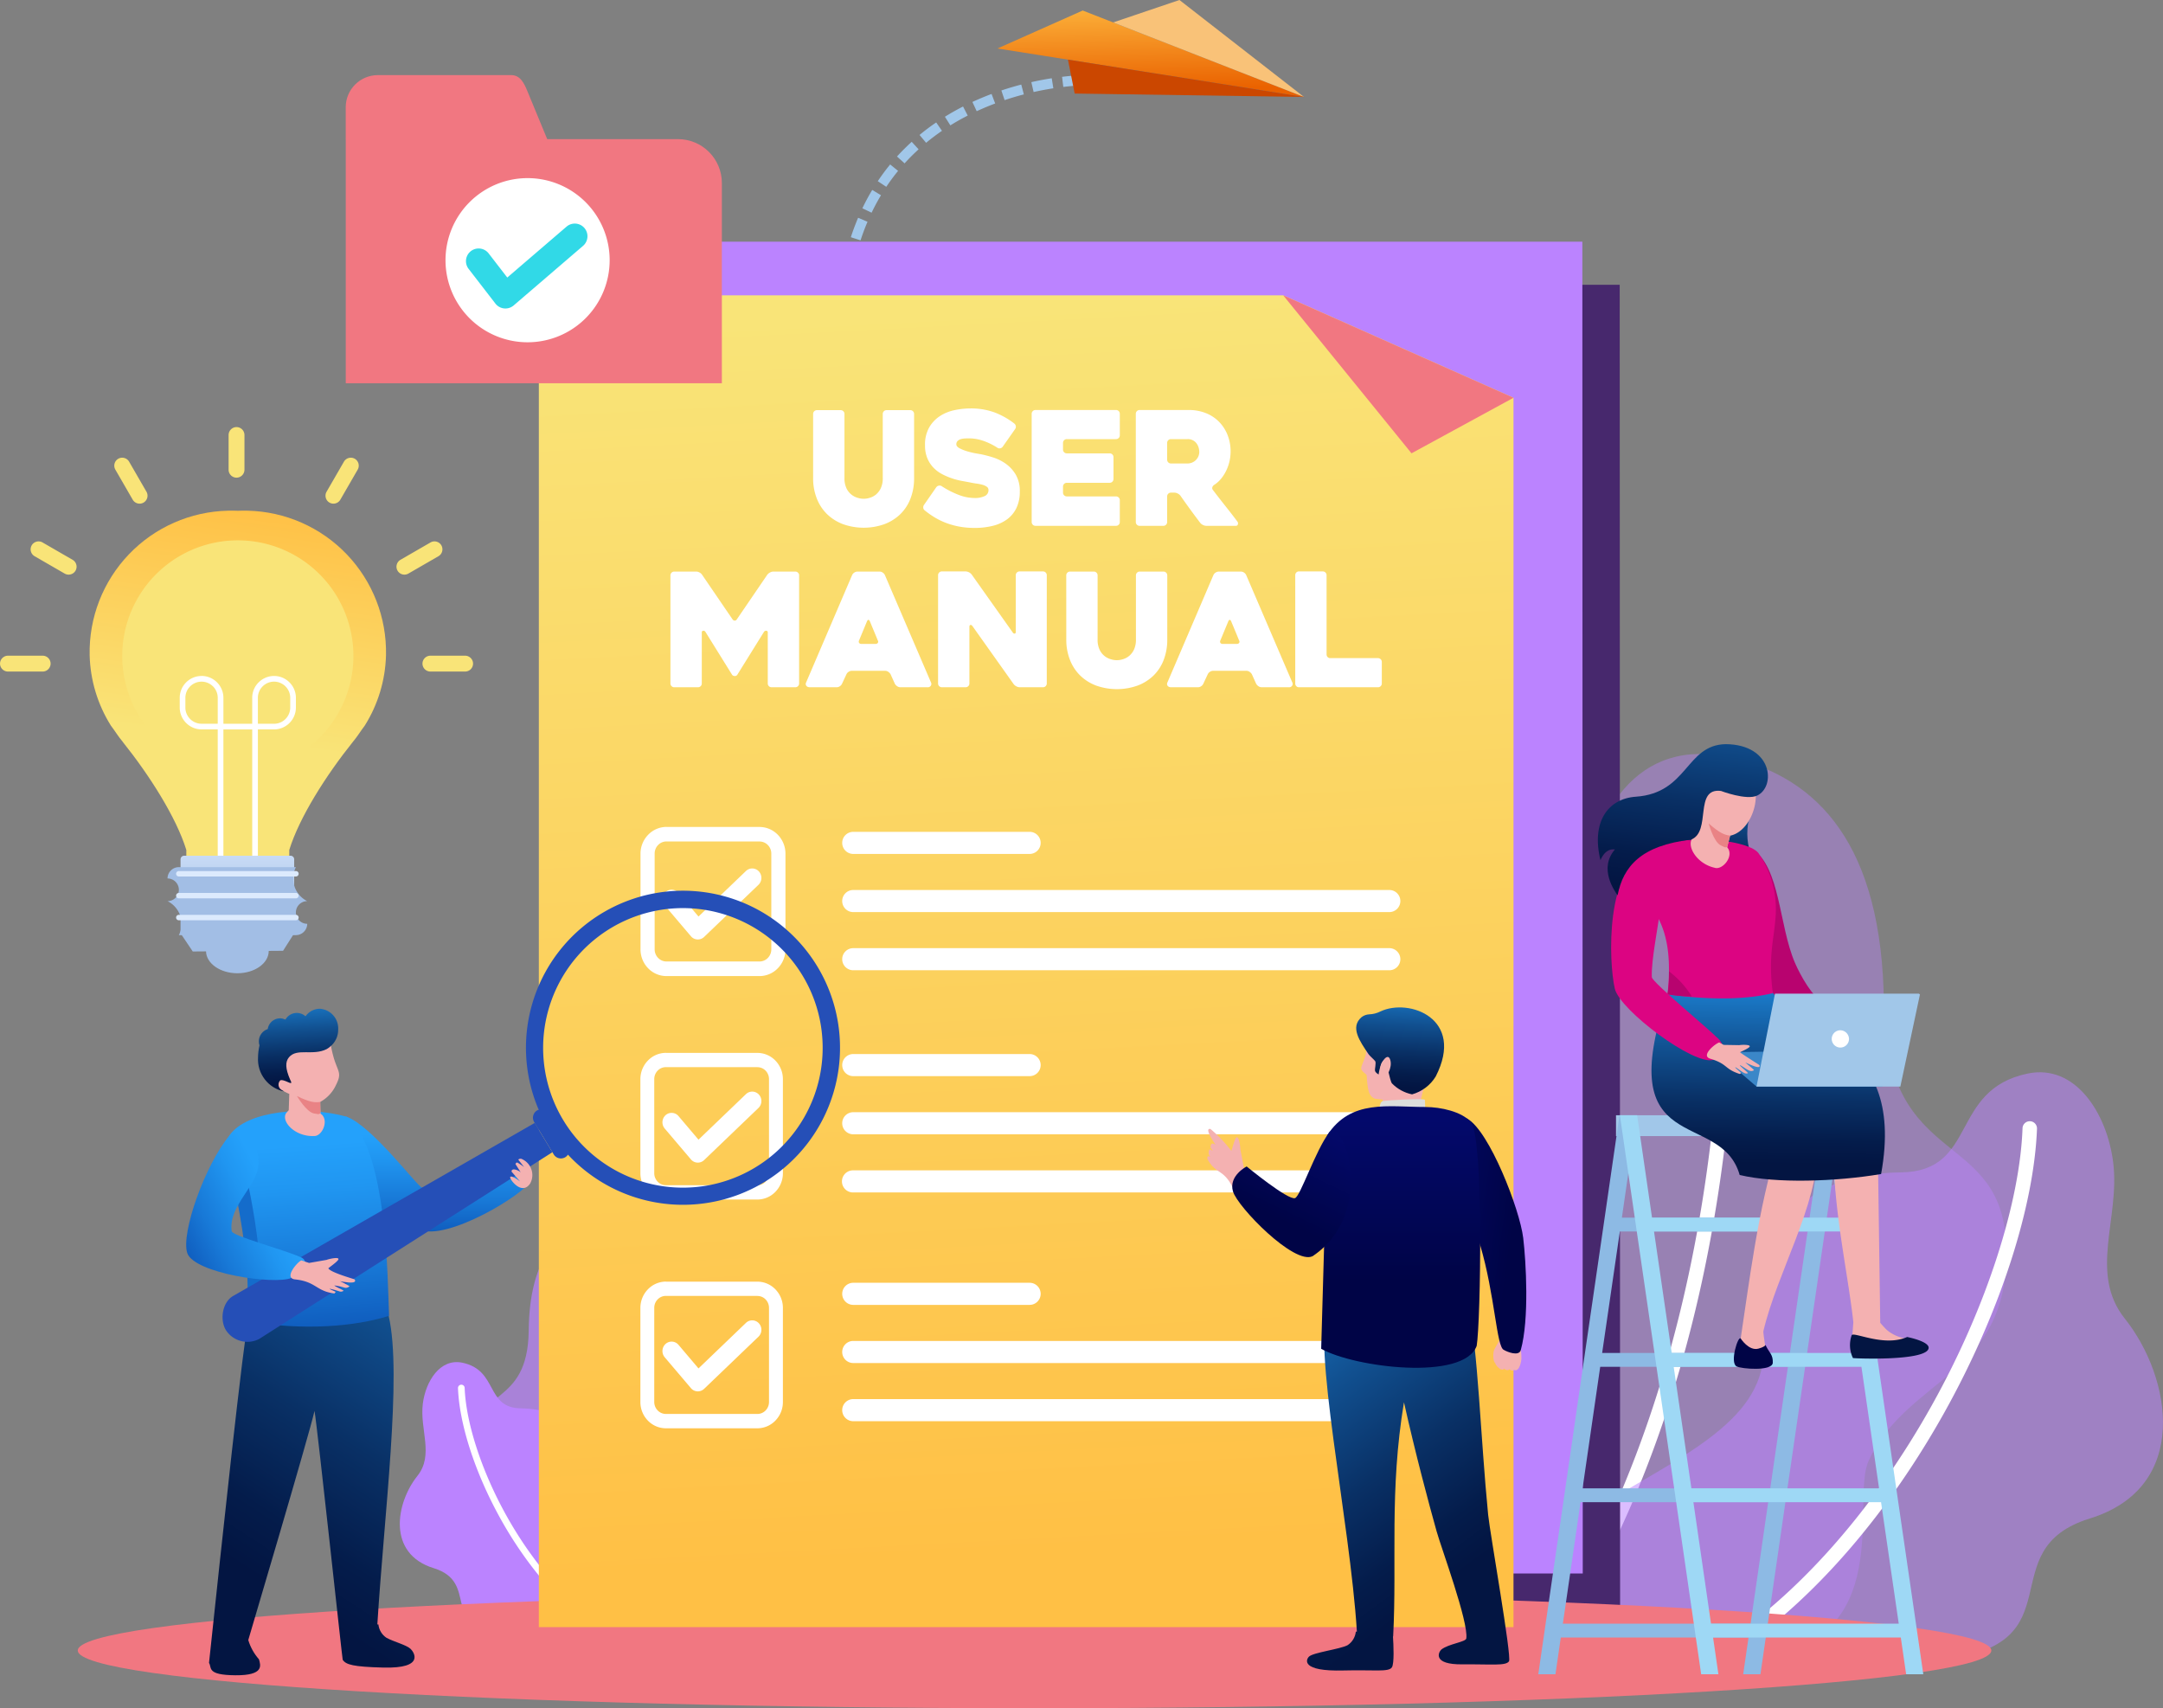 <svg xmlns="http://www.w3.org/2000/svg" xmlns:xlink="http://www.w3.org/1999/xlink" width="354.477" height="279.929" viewBox="0 0 354.477 279.929"><rect x="0" y="0" width="354.477" height="279.929" fill="#808080" stroke="none"/><defs><clipPath id="a"><path d="M2455.751,324.118l-50.239-7.945,13.97-6.22Z" transform="translate(-2405.511 -309.953)" fill="none"/></clipPath><linearGradient id="b" x1="0.535" y1="0.917" x2="0.438" y2="-0.238" gradientUnits="objectBoundingBox"><stop offset="0" stop-color="#ea6200"/><stop offset="1" stop-color="#ffc045"/></linearGradient><clipPath id="c"><path d="M2033.4,530.848h159.665l.066,218.25H2033.4Z" transform="translate(-2033.402 -530.848)" fill="#bb83ff" clip-rule="evenodd"/></clipPath><clipPath id="d"><path d="M1967.2,582.1h121.99l37.74,16.792V800.348H1967.2Z" transform="translate(-1967.196 -582.099)" fill="none"/></clipPath><linearGradient id="e" x1="0.548" x2="0.585" y2="0.948" gradientUnits="objectBoundingBox"><stop offset="0" stop-color="#f9e478"/><stop offset="1" stop-color="#ffc045"/></linearGradient><clipPath id="f"><path d="M1681.462,1442.388c2.21,9.7-.767,32.564-1.872,50.5l.173-.017a3,3,0,0,0,1.327,2.2c1.189.65,3.261,1.155,3.963,1.827.507.485,2.448,3.232-4.5,3.05-4.935-.13-6.111-.474-6.64-1.275-.074-.112-4.1-37.7-4.618-40.786-.881,3.938-10.859,37.531-10.857,37.551a8.421,8.421,0,0,0,1.751,3.155c.269.963.914,2.658-3.871,2.617s-3.8-1.25-4.314-2.026c2.123-19.969,5.536-52.147,6.607-57.461l.3-.276c.853-34.181,19.016-25.372,17.381-4.679-.185,2.338,4.349,2.4,5.171,5.627" transform="translate(-1652.005 -1418.495)" fill="none" clip-rule="evenodd"/></clipPath><linearGradient id="g" x1="0.407" y1="0.873" x2="0.678" y2="-0.215" gradientUnits="objectBoundingBox"><stop offset="0" stop-color="#031542"/><stop offset="0.108" stop-color="#041c4b"/><stop offset="0.291" stop-color="#093065"/><stop offset="0.525" stop-color="#115090"/><stop offset="0.798" stop-color="#1b7ccb"/><stop offset="1" stop-color="#24a1fb"/></linearGradient><clipPath id="h"><path d="M1774.55,1374.757c2.089,4.584,8.046,10.081,14.024,10.972,5.35.8,17.8-7.1,17.229-8.56a2.546,2.546,0,0,0-4.05-.582,97.571,97.571,0,0,1-13.735,2.006c-.69-.049-8.138-10.077-12.377-11.616-.5-.324-2.561,5.565-1.09,7.78" transform="translate(-1774.029 -1366.964)" fill="none" clip-rule="evenodd"/></clipPath><linearGradient id="i" x1="0.49" y1="1.439" x2="0.504" y2="0.164" gradientUnits="objectBoundingBox"><stop offset="0" stop-color="#002990"/><stop offset="0.225" stop-color="#0a4aad"/><stop offset="0.576" stop-color="#1879d7"/><stop offset="0.846" stop-color="#2096f1"/><stop offset="1" stop-color="#24a1fb"/></linearGradient><clipPath id="j"><path d="M1669.784,1365.584c-1.991,2.969,4.406,15.367,2.745,30.45,9.313,1.6,17.83.888,23.392-.882-.26-6.146-.277-27.481-6.972-32.63-6.625-1.857-16.437-1-19.165,3.063" transform="translate(-1669.395 -1361.586)" fill="none" clip-rule="evenodd"/></clipPath><linearGradient id="k" x1="0.551" y1="1.461" x2="0.483" y2="0.176" xlink:href="#i"/><clipPath id="l"><path d="M1710.126,1270.469c-2.263,1.16-4.87-.216-6.187,1.336-.653.769-.587,1.877.144,3.589.215.5.5.876-.349.481-.391-.181-1.035-.434-1.255-.257a1.013,1.013,0,0,0,.148,1.495c.174.12.5.3.5.3a5.362,5.362,0,0,1-4.27-5.535,9.435,9.435,0,0,1,.24-2.009,2.208,2.208,0,0,1-.1-.647,2.1,2.1,0,0,1,1.449-2.026,2.043,2.043,0,0,1,1.985-1.767,1.928,1.928,0,0,1,.843.193l.1-.026a2.133,2.133,0,0,1,3.265-.5,2.9,2.9,0,0,1,2.332-1.235,3.229,3.229,0,0,1,3.025,3.4,3.526,3.526,0,0,1-1.337,2.823,3.357,3.357,0,0,1-.541.387" transform="translate(-1698.861 -1263.858)" fill="none" clip-rule="evenodd"/></clipPath><linearGradient id="m" x1="0.522" y1="0.903" x2="0.454" y2="-0.334" xlink:href="#g"/><clipPath id="n"><path d="M1642.056,1384.365c-.153-3.257-2.443-6.928-4.751-4.166-3.991,4.779-8.021,16.025-6.929,19.3,1.135,3.291,14.241,5.245,17.07,4.061,1.334-.558,1.718-.678,2.115-1.579a1.214,1.214,0,0,0-.662-1.839c-3-1.328-11.074-3.422-11.246-4.24-.59-4.393,4.591-7.493,4.4-11.54" transform="translate(-1630.195 -1379.227)" fill="none" clip-rule="evenodd"/></clipPath><linearGradient id="o" x1="-0.326" y1="1.061" x2="0.663" y2="0.389" xlink:href="#i"/><clipPath id="p"><path d="M1543.282,825.784c4.386,5.482,8.761,12.353,10.413,17.7v2.177h16.875v-2.177c1.652-5.35,6.027-12.221,10.413-17.7.763-.9,1.261-1.768,1.953-2.669a22.782,22.782,0,0,0,3.484-11.538,23.189,23.189,0,0,0-22.681-23.685c-.539-.014-1.074-.009-1.6.013-.531-.022-1.067-.027-1.605-.013a23.189,23.189,0,0,0-22.681,23.685,22.783,22.783,0,0,0,3.483,11.538c.692.9,1.191,1.771,1.953,2.669" transform="translate(-1537.838 -787.884)" fill="none"/></clipPath><linearGradient id="q" x1="0.483" y1="0.65" x2="0.56" y2="-0.019" xlink:href="#e"/><clipPath id="r"><path d="M1625.4,1117.654h17.422a.592.592,0,0,1,.6.579v12.2h-.041l-1.783,2.8-2.348.018v.008c0,2.019-2.3,3.656-5.14,3.656-2.8,0-5.085-1.6-5.139-3.584l-2.171.017-1.959-2.914h-.044v-12.2a.592.592,0,0,1,.6-.579" transform="translate(-1624.798 -1117.654)" fill="none" clip-rule="evenodd"/></clipPath><linearGradient id="s" x1="0.5" y1="0.552" x2="0.5" y2="-0.304" gradientUnits="objectBoundingBox"><stop offset="0" stop-color="#a2bee5"/><stop offset="1" stop-color="#ddebff"/></linearGradient><clipPath id="t"><path d="M3048.562,1056.753a11.254,11.254,0,0,1-.667,3.639,10.494,10.494,0,0,0,.042,6.471c.63,2.143-1.227,5.858-1.681,6.01a53.308,53.308,0,0,1-7.513,1.11c-1.21-.1-6.808-6.656-6.808-6.656l.6-5.749Z" transform="translate(-3031.935 -1056.753)" fill="none" clip-rule="evenodd"/></clipPath><linearGradient id="u" x1="0.471" y1="0.911" x2="0.568" y2="-0.459" xlink:href="#g"/><clipPath id="v"><path d="M3050.65,1235.046c2.192,7.277,21.906,5.93,17.555,29.906-7.451,1.251-17.231,1.577-23.179.155-3.124-11-21.095-2.4-11.818-29.714,1.9-4.438,16.74-3.187,17.441-.347" transform="translate(-3030.575 -1232.479)" fill="none" clip-rule="evenodd"/></clipPath><linearGradient id="w" x1="0.49" y1="0.907" x2="0.514" y2="-0.087" xlink:href="#g"/><clipPath id="x"><path d="M2999.493,1018.69s4.183,1.6,5.951.758c3.055-1.453,2.592-8.347-5.152-8.424-6.579.115-6.167,8.022-14.747,8.615-4.551.314-7.329,4.118-5.791,10.4.012.014.689-2,2.369-1.754-2.739,3.164.02,6.874.432,7.516.979-4.8,3.86-8.154,12.042-9.131,3.4-1.286.409-8.529,4.9-7.977" transform="translate(-2979.328 -1011.024)" fill="none" clip-rule="evenodd"/></clipPath><linearGradient id="y" x1="0.431" y1="0.971" x2="0.733" y2="-1.095" xlink:href="#g"/><clipPath id="z"><path d="M1815.677,382.142h21.451a7.193,7.193,0,0,1,7.173,7.172v32.833h-61.638v-40h-.006V376.9a5.262,5.262,0,0,1,5.246-5.247h21.884c1.459,0,2.1,1.3,2.652,2.652Z" transform="translate(-1782.657 -371.649)" fill="#f17781"/></clipPath><clipPath id="aa"><path d="M2823.348,1375.439c-.99-2.058-.229-6.091,1.869-7,.555-.24,2.116-.993,3.137-.421,3.6,2.02,8.591,14.831,9.154,19.545.461,3.868,1.014,13.275-.4,18.36-.3,1.1-2.271.279-2.76-.02-1.231-.429-1.453-8.972-3.91-17.231-2.025-6.81-6.205-11.387-7.093-13.236" transform="translate(-2822.919 -1367.811)" fill="none" clip-rule="evenodd"/></clipPath><linearGradient id="ab" x1="0.788" y1="0.599" x2="-0.193" y2="0.262" gradientUnits="objectBoundingBox"><stop offset="0" stop-color="#000446"/><stop offset="1" stop-color="#03096b"/></linearGradient><clipPath id="ac"><path d="M2704.944,1432.1c-3.009,5.257,3.458,35.131,4.574,53.247l-.174-.017a3.03,3.03,0,0,1-1.34,2.219c-1.2.656-5.62,1.194-6.331,1.874-.512.49-1.365,2.462,5.653,2.277,4.986-.131,7.393.3,7.927-.512.412-.622.267-3.685.179-5.059h.03c.646-12.381-.647-23.819,1.772-38.376,1.916,8.561,4.083,16.626,5.353,21.159.766,2.734,5.239,14.828,4.863,17.532-.083.6-2.9.873-4.1,1.83-.5.475-1.421,2.464,3.412,2.421s7.165.288,7.682-.5c.485-.732-3.132-21.132-3.415-24.01-1.247-12.713-1.637-26.767-3.3-35.048h0c-.862-34.528-19.21-25.63-17.557-4.726.187,2.362-4.393,2.427-5.223,5.684" transform="translate(-2701.341 -1407.964)" fill="none" clip-rule="evenodd"/></clipPath><linearGradient id="ad" x1="0.598" y1="0.87" x2="0.371" y2="0.013" xlink:href="#g"/><clipPath id="ae"><path d="M2757.483,1276.858a6.4,6.4,0,0,1-3.279-1.787c-.349-.384-.909-3.692-1.1-3.76-.743-.26-1.1,2.3-1.1,2.3-.111-.134-.5-.244-.593-.667-.039-.188.211-1.244.048-1.511-.119-.2-.929-.894-1.1-1.156-1.433-2.129-3.073-4.431-1.136-6.076a2.239,2.239,0,0,1,1.229-.453,4.458,4.458,0,0,0,1.867-.479c4.7-2.221,13.906,1.172,9.05,10.664a6.606,6.606,0,0,1-3.879,2.929" transform="translate(-2748.331 -1262.611)" fill="none" clip-rule="evenodd"/></clipPath><linearGradient id="af" x1="0.477" y1="0.929" x2="0.544" y2="-0.313" xlink:href="#g"/><clipPath id="ag"><path d="M2732.033,1357.215c2.445,0,5.933.747,7.413,2.48,2.121,2.485,1.6,32.784.949,36.657-2.11,5.794-20.05,3.555-25.486.481l.995-35c3.891-5.935,9.981-4.622,16.129-4.622" transform="translate(-2714.91 -1357.092)" fill="none" clip-rule="evenodd"/></clipPath><linearGradient id="ah" x1="0.5" y1="0.645" x2="0.5" y2="0.074" xlink:href="#ab"/><clipPath id="ai"><path d="M2643.068,1401.129c-3.01,1.488-12.313-8.06-13.057-10.622s2.246-4.08,2.246-4.08,6.775,5.573,7.929,5.188c.871-.29,3.321-7.758,5.625-10.806,2.432-2.22,7.711,13.28-2.743,20.32" transform="translate(-2629.892 -1380.594)" fill="none" clip-rule="evenodd"/></clipPath><linearGradient id="aj" x1="0.396" y1="0.713" x2="0.714" y2="0.062" xlink:href="#ab"/></defs><g transform="translate(-1452.245 -299.885)"><path d="M2284.554,374.524q1.605-.362,3.233-.615l-.263-1.646c-1.121.176-2.238.386-3.344.637Zm-4.754,1.324c1.038-.345,2.093-.665,3.153-.936l-.424-1.613c-1.1.286-2.184.609-3.261.967Zm-4.574,1.814c1-.459,2-.879,3.028-1.265l-.592-1.56c-1.065.4-2.108.835-3.141,1.311Zm-4.317,2.324c.915-.574,1.881-1.116,2.844-1.607l-.765-1.485c-1.007.515-2.014,1.078-2.972,1.679Zm-3.974,2.854c.832-.692,1.709-1.349,2.6-1.96l-.948-1.377c-.938.642-1.855,1.327-2.729,2.053Zm-3.529,3.371.235-.258.377-.4c.19-.2.38-.391.573-.585l.387-.379c.24-.229.48-.456.725-.679l-1.13-1.233-.354.326-.205.193-.408.394-.4.4-.2.2-.2.207-.2.209-.2.211-.245.268Zm-3,3.844.223-.33.166-.24.168-.238.169-.236.171-.233.172-.231.173-.229.175-.227.176-.224.177-.222.166-.2-1.3-1.056-.174.215-.187.233-.184.235-.184.238-.182.24-.18.243-.179.245-.177.248-.176.25-.175.252-.231.343ZM2258,394.294l.186-.383.141-.281.141-.278.144-.276.146-.273.147-.27.149-.268.151-.265.153-.263.181-.305-1.434-.867-.2.33-.16.275-.158.278-.155.281-.155.283-.152.286-.151.289-.148.291-.147.294-.193.4Zm-1.811,4.534.127-.385.111-.322.112-.318.115-.316.116-.313.119-.31.121-.308.123-.3.2-.474-1.542-.658-.078.185-.13.316-.128.318-.126.322-.124.324-.122.327-.12.329-.117.332-.115.335-.133.4Zm-1.242,4.741.066-.321.078-.362.08-.359.082-.357.085-.353.088-.35.09-.348.093-.345.106-.38-1.61-.468-.113.408-.1.358-.093.361-.091.364-.088.367-.086.37-.083.373-.081.376-.066.321Zm-.722,4.851.019-.194.042-.393.044-.4.049-.4.051-.393.054-.39.057-.387.06-.384.051-.313-1.652-.279-.053.326-.062.4-.059.4-.056.4-.053.406-.05.409-.047.411-.043.409-.019.195Zm-.168,4.888-.012-.525,0-.368v-.37l0-.373.007-.374.011-.377.014-.379.024-.493-1.672-.108-.026.524-.015.394-.011.393-.008.391,0,.388v.387l0,.385.011.54Zm.466,4.859-.071-.441-.05-.34-.047-.342-.044-.344-.041-.346-.038-.348-.034-.35-.031-.352-.028-.365-1.672.1.031.4.032.368.036.366.04.364.042.362.046.36.049.358.053.356.073.457Zm1.138,4.742-.1-.316-.094-.311-.091-.313-.088-.315-.086-.317-.083-.318-.08-.32-.077-.323-.075-.324-.063-.288-1.639.341.067.3.078.34.081.339.084.336.087.335.09.332.093.33.1.328.1.327.1.331Zm1.81,4.54-.2-.412-.131-.283-.129-.285-.126-.287-.124-.289-.122-.291-.119-.292-.117-.295-.114-.3-.1-.269-1.573.57.107.284.12.311.122.309.125.307.127.3.13.3.133.3.135.3.137.3.2.425Zm2.426,4.251-.243-.37-.163-.255-.161-.257-.16-.259-.158-.26-.156-.262-.154-.264-.152-.266-.15-.268-.185-.337-1.48.776.2.363.157.28.159.278.161.276.163.274.165.272.167.271.169.269.171.267.249.381Zm2.964,3.917c-.38-.447-.75-.9-1.114-1.358-.245-.315-.485-.63-.723-.949l-.193-.264-1.364.962.208.285.186.25.187.248q.283.369.572.733l.193.241c.253.31.507.616.767.921Zm3.406,3.557c-.8-.753-1.571-1.526-2.316-2.333l-1.236,1.12c.77.835,1.571,1.636,2.4,2.416Zm3.76,3.2c-.868-.671-1.72-1.37-2.543-2.095l-1.111,1.243q1.278,1.123,2.625,2.163Zm4.045,2.858q-1.388-.9-2.725-1.869l-.989,1.341c.917.667,1.848,1.3,2.8,1.92Zm4.267,2.53c-.97-.529-1.925-1.077-2.868-1.652l-.875,1.418q1.451.883,2.938,1.692Zm4.443,2.212a32.8,32.8,0,0,1-2.981-1.44l-.765,1.479a33.636,33.636,0,0,0,3.053,1.475Zm4.591,1.885c-1.013-.368-2.094-.777-3.073-1.217l-.659,1.529c1.045.44,2.092.864,3.159,1.251Zm2.167.731c-.2-.056-.412-.126-.611-.192l-.519,1.582c.216.072.447.148.667.209Zm-.123-78.905c1.071-.128,2.169-.23,3.249-.252h0l-.018-1.666a33.421,33.421,0,0,0-3.431.264Z" transform="translate(-662.917 -59.555)" fill="#a1c7e9" fill-rule="evenodd"/><g transform="translate(1615.709 301.611)"><g transform="translate(0 0)" clip-path="url(#a)"><rect width="50.239" height="14.165" fill="url(#b)"/></g></g><path d="M2547.38,315.776l-20.413-15.892-10.862,3.676Z" transform="translate(-881.432)" fill="#f9c278"/><path d="M2472.89,356.876l1.1,5.556,37.585.563Z" transform="translate(-845.627 -47.219)" fill="#cb4700"/><path d="M1949.51,1529.643s10.017-4.557,8.53-11.613-9.63-6.316-8.53-11.887,6.449-14.249,1.249-20.564-13.85-2.53-14.934-12.322c-.874-7.891-4.521-13.48-11.586-11.842-6.54,1.518-11.416,6.581-11.537,18.624-.132,12.823-9.162,9.22-9.274,18.667-.112,9.515,7.466,9.515,10.426,15.9,1.4,3.015-2.248,13.611,8.527,15.039Z" transform="translate(-373.814 -962.117)" fill="#bb83ff" opacity="0.69"/><path d="M2023.939,1489.775s-.025.215-.063.635c-.114,1.263-.344,4.339-.344,8.625,0,12.542,1.976,35.452,14.46,53.738a.6.6,0,0,1,.053.1h-1.308c-12.37-18.514-14.3-41.3-14.3-53.836a90.918,90.918,0,0,1,.414-9.386.547.547,0,1,1,1.086.125" transform="translate(-472.418 -985.345)" fill="#fff"/><path d="M1880.24,1646s1.576-8.709-4.335-12.255-11.947-6.306-11.292-12.018-.956-12.457-10.428-12.583c-5.855-.076-3.657-6.25-9.605-7.48-3.616-.749-6,3.026-6.462,6.732-.527,4.221,1.863,8.37-.878,11.807-3.557,4.455-5,12.761,2.643,15.125s.832,9.6,11.242,10.672h29.115Z" transform="translate(-316.581 -1078.471)" fill="#bb83ff" fill-rule="evenodd"/><path d="M1891.039,1623.707c.2,5.548,2.661,13.445,6.871,20.979s10.161,14.727,17.271,18.962a.533.533,0,0,1,.225.258h-1.878c-6.852-4.435-12.509-11.41-16.572-18.687-4.276-7.667-6.791-15.657-7.01-21.472a.547.547,0,0,1,1.094-.041" transform="translate(-362.644 -1096.38)" fill="#fff"/><path d="M2696.917,1168.812s-21.695-9.87-18.474-25.154,20.858-13.679,18.474-25.745-13.967-30.861-2.7-44.538,30-5.478,32.345-26.687c1.894-17.092,9.791-29.2,25.093-25.648,14.166,3.287,24.727,14.254,24.989,40.338.286,27.774,19.844,19.97,20.086,40.432.244,20.606-16.17,20.606-22.582,34.432-3.027,6.53,4.869,29.479-18.469,32.572Z" transform="translate(-1015.662 -596.979)" fill="#bb83ff" opacity="0.4"/><path d="M2945.48,1082.464s.054.467.135,1.377c.247,2.735.744,9.4.744,18.682.008,27.165-4.278,76.784-31.319,116.389a1.133,1.133,0,0,0-.116.213h2.831c26.792-40.1,30.965-89.451,30.971-116.6a197.488,197.488,0,0,0-.9-20.328,1.184,1.184,0,1,0-2.353.27" transform="translate(-1211.863 -647.291)" fill="#fff"/><path d="M2937.809,1420.822s-3.413-18.863,9.39-26.542,25.875-13.656,24.456-26.031,2.072-26.979,22.585-27.253c12.68-.165,7.919-13.537,20.8-16.2,7.832-1.621,13,6.554,14,14.581,1.142,9.142-4.034,18.129,1.9,25.575,7.7,9.647,10.832,27.639-5.725,32.758s-1.8,20.8-24.348,23.113h-63.059Z" transform="translate(-1230.481 -848.988)" fill="#bb83ff" fill-rule="evenodd" opacity="0.53"/><path d="M3130.2,1372.542c-.432,12.016-5.762,29.12-14.882,45.438s-22.008,31.9-37.406,41.07a1.175,1.175,0,0,0-.488.559h4.069c14.84-9.6,27.092-24.713,35.893-40.473,9.262-16.606,14.708-33.912,15.183-46.506a1.185,1.185,0,0,0-2.369-.088" transform="translate(-1346.498 -887.776)" fill="#fff"/><path d="M2069.094,572.031h159.664l.067,218.25h-159.73Z" transform="translate(-511.073 -225.479)" fill="#47286d" fill-rule="evenodd"/><g transform="translate(1551.901 339.49)"><g transform="translate(0)" clip-path="url(#c)"><rect width="159.73" height="218.25" fill="#bb83ff"/></g></g><path d="M1683.362,1822.038c-86.6,0-156.795,4.234-156.795,9.457s70.2,9.456,156.795,9.456,156.8-4.234,156.8-9.456-70.2-9.457-156.8-9.457" transform="translate(-61.577 -1261.137)" fill="#f17781" fill-rule="evenodd"/><g transform="translate(1540.548 348.278)"><g transform="translate(0 0)" clip-path="url(#d)"><rect width="159.731" height="218.25" fill="url(#e)"/></g></g><path d="M2083.847,1092.5H2068.6a1.9,1.9,0,0,0-1.366.585h0a2.009,2.009,0,0,0-.564,1.4v15.694a2.015,2.015,0,0,0,.569,1.405,1.9,1.9,0,0,0,1.366.585h15.25a1.9,1.9,0,0,0,1.365-.581v0a2.015,2.015,0,0,0,.569-1.405v-15.694a2.009,2.009,0,0,0-.564-1.4l0,0a1.9,1.9,0,0,0-1.365-.581m-15.25-2.382h15.25a4.179,4.179,0,0,1,3,1.283l0,0a4.425,4.425,0,0,1,1.248,3.084v15.694a4.424,4.424,0,0,1-1.248,3.089l0,0a4.179,4.179,0,0,1-3,1.286H2068.6a4.182,4.182,0,0,1-3-1.283,4.425,4.425,0,0,1-1.247-3.089v-15.694a4.423,4.423,0,0,1,1.25-3.086l0,0A4.181,4.181,0,0,1,2068.6,1090.115Z" transform="translate(-507.14 -654.723)" fill="#fff"/><path d="M2258.963,1094.831h28.9a1.811,1.811,0,0,1,0,3.622h-28.9a1.811,1.811,0,1,1,0-3.622" transform="translate(-666.883 -658.631)" fill="#fff" fill-rule="evenodd"/><path d="M2083.429,1308.388h-15a1.87,1.87,0,0,0-1.343.575h0a1.979,1.979,0,0,0-.555,1.382v15.432a1.978,1.978,0,0,0,.56,1.381,1.87,1.87,0,0,0,1.343.575h15a1.868,1.868,0,0,0,1.343-.571v0a1.979,1.979,0,0,0,.559-1.381v-15.432a1.978,1.978,0,0,0-.555-1.382l0,0a1.868,1.868,0,0,0-1.343-.571m-15-2.342h15a4.11,4.11,0,0,1,2.948,1.262l0,0a4.351,4.351,0,0,1,1.227,3.033v15.432a4.352,4.352,0,0,1-1.227,3.037l0,0a4.11,4.11,0,0,1-2.95,1.264h-15a4.11,4.11,0,0,1-2.952-1.262,4.351,4.351,0,0,1-1.226-3.037v-15.432a4.352,4.352,0,0,1,1.228-3.035l0,0A4.111,4.111,0,0,1,2068.434,1306.046Z" transform="translate(-507.065 -833.627)" fill="#fff"/><path d="M2091.244,1350.955l7.78-7.464a1.476,1.476,0,0,1,2.125.079,1.58,1.58,0,0,1-.077,2.188l-8.925,8.559-.022.019a1.478,1.478,0,0,1-2.119-.145l-4.3-5.065a1.583,1.583,0,0,1,.141-2.183,1.478,1.478,0,0,1,2.12.145Z" transform="translate(-524.528 -864.308)" fill="#fff" fill-rule="evenodd"/><path d="M2258.96,1150.409h87.848a1.811,1.811,0,0,1,0,3.622H2258.96a1.811,1.811,0,1,1,0-3.622" transform="translate(-666.881 -704.678)" fill="#fff" fill-rule="evenodd"/><path d="M2258.96,1205.989h87.848a1.811,1.811,0,1,1,0,3.622H2258.96a1.811,1.811,0,1,1,0-3.622" transform="translate(-666.881 -750.727)" fill="#fff" fill-rule="evenodd"/><path d="M2258.963,1307.176h28.9a1.811,1.811,0,0,1,0,3.622h-28.9a1.811,1.811,0,1,1,0-3.622" transform="translate(-666.883 -834.563)" fill="#fff" fill-rule="evenodd"/><path d="M2258.96,1362.754h87.848a1.811,1.811,0,0,1,0,3.622H2258.96a1.811,1.811,0,0,1,0-3.622" transform="translate(-666.881 -880.61)" fill="#fff" fill-rule="evenodd"/><path d="M2258.96,1418.334h87.848a1.811,1.811,0,1,1,0,3.621H2258.96a1.811,1.811,0,1,1,0-3.621" transform="translate(-666.881 -926.66)" fill="#fff" fill-rule="evenodd"/><path d="M2091.244,1137.707l7.78-7.465a1.476,1.476,0,0,1,2.125.08,1.579,1.579,0,0,1-.077,2.187l-8.925,8.559-.022.018a1.478,1.478,0,0,1-2.119-.145l-4.3-5.064a1.583,1.583,0,0,1,.141-2.183,1.478,1.478,0,0,1,2.12.145Z" transform="translate(-524.528 -687.627)" fill="#fff" fill-rule="evenodd"/><path d="M2083.429,1526.988h-15a1.868,1.868,0,0,0-1.343.576h0a1.976,1.976,0,0,0-.555,1.381v15.432a1.976,1.976,0,0,0,.56,1.381,1.868,1.868,0,0,0,1.343.576h15a1.868,1.868,0,0,0,1.343-.571v0a1.978,1.978,0,0,0,.559-1.381v-15.432a1.975,1.975,0,0,0-.555-1.381l0,0a1.87,1.87,0,0,0-1.343-.571m-15-2.343h15a4.11,4.11,0,0,1,2.948,1.262l0,0a4.351,4.351,0,0,1,1.227,3.033v15.432a4.352,4.352,0,0,1-1.227,3.038l0,0a4.109,4.109,0,0,1-2.95,1.264h-15a4.108,4.108,0,0,1-2.952-1.262,4.351,4.351,0,0,1-1.226-3.038v-15.432a4.349,4.349,0,0,1,1.228-3.035l0,0A4.109,4.109,0,0,1,2068.434,1524.645Z" transform="translate(-507.065 -1014.741)" fill="#fff"/><path d="M2091.244,1569.556l7.78-7.464a1.477,1.477,0,0,1,2.125.08,1.58,1.58,0,0,1-.077,2.188l-8.925,8.559-.022.018a1.478,1.478,0,0,1-2.119-.145l-4.3-5.064a1.583,1.583,0,0,1,.141-2.183,1.478,1.478,0,0,1,2.12.145Z" transform="translate(-524.528 -1045.425)" fill="#fff" fill-rule="evenodd"/><path d="M2258.963,1525.775h28.9a1.811,1.811,0,0,1,0,3.622h-28.9a1.811,1.811,0,1,1,0-3.622" transform="translate(-666.883 -1015.677)" fill="#fff" fill-rule="evenodd"/><path d="M2258.96,1581.353h87.848a1.811,1.811,0,0,1,0,3.622H2258.96a1.811,1.811,0,1,1,0-3.622" transform="translate(-666.881 -1061.725)" fill="#fff" fill-rule="evenodd"/><path d="M2258.96,1636.934h87.848a1.811,1.811,0,1,1,0,3.622H2258.96a1.811,1.811,0,1,1,0-3.622" transform="translate(-666.881 -1107.775)" fill="#fff" fill-rule="evenodd"/><path d="M2209.6,731.732v3.527a.619.619,0,0,1-.622.622h-12.942a.587.587,0,0,1-.453-.181.625.625,0,0,1-.169-.441V717.52a.624.624,0,0,1,.169-.441.586.586,0,0,1,.453-.182h3.89a.621.621,0,0,1,.623.623v12.967a.626.626,0,0,0,.168.441.59.59,0,0,0,.454.181h7.807a.62.62,0,0,1,.622.622m-26.065-2.956h2.309a.425.425,0,0,0,.376-.169.359.359,0,0,0-.013-.4q-.26-.649-.622-1.517t-.674-1.621c-.069-.155-.147-.233-.233-.233s-.164.078-.234.233l-1.3,3.138a.413.413,0,0,0,0,.4A.42.42,0,0,0,2183.539,728.775Zm-1.53-11.281a.969.969,0,0,1,.351-.4.922.922,0,0,1,.531-.169h3.631a.885.885,0,0,1,.506.169.962.962,0,0,1,.35.4l7.573,17.635a.529.529,0,0,1-.039.492.578.578,0,0,1-.557.259h-4.435a.926.926,0,0,1-.532-.169,1.19,1.19,0,0,1-.376-.4l-.7-1.556a1.182,1.182,0,0,0-.376-.4.885.885,0,0,0-.506-.169h-5.472a.923.923,0,0,0-.532.169.96.96,0,0,0-.35.4l-.727,1.556a.962.962,0,0,1-.35.4.885.885,0,0,1-.506.169h-4.461a.805.805,0,0,1-.272-.052.559.559,0,0,1-.233-.156.507.507,0,0,1-.116-.26.6.6,0,0,1,.077-.363Zm-24.119.052a.6.6,0,0,1,.182-.441.589.589,0,0,1,.437-.182h3.9a.59.59,0,0,1,.437.182.6.6,0,0,1,.181.441v10.5a3.794,3.794,0,0,0,.324,1.673,2.887,2.887,0,0,0,1.837,1.569,3.227,3.227,0,0,0,1.98,0,2.874,2.874,0,0,0,1.016-.532,3.05,3.05,0,0,0,.8-1.037,3.8,3.8,0,0,0,.324-1.673v-10.5a.6.6,0,0,1,.181-.441.59.59,0,0,1,.437-.182h3.9a.59.59,0,0,1,.437.182.6.6,0,0,1,.181.441v10.5a9.179,9.179,0,0,1-.583,3.346,7.138,7.138,0,0,1-1.668,2.568,7.568,7.568,0,0,1-2.615,1.646,10.155,10.155,0,0,1-6.786,0,7.564,7.564,0,0,1-2.615-1.646,7.287,7.287,0,0,1-1.682-2.568,9.008,9.008,0,0,1-.6-3.346Zm-3.191-.026v17.739a.619.619,0,0,1-.622.622h-3.829a1.137,1.137,0,0,1-.545-.156,1.323,1.323,0,0,1-.437-.363l-6.756-9.518q-.156-.208-.325-.169t-.168.3v9.284a.6.6,0,0,1-.181.441.611.611,0,0,1-.446.181h-3.881a.611.611,0,0,1-.445-.181.6.6,0,0,1-.181-.441V717.52a.62.62,0,0,1,.622-.623h3.891a1.365,1.365,0,0,1,.985.493l6.743,9.518a.35.35,0,0,0,.324.182q.168-.026.168-.285V717.52a.62.62,0,0,1,.622-.623h3.839a.619.619,0,0,1,.622.623Zm-30.369,11.255h2.308a.425.425,0,0,0,.376-.169.359.359,0,0,0-.013-.4q-.26-.649-.623-1.517t-.674-1.621c-.069-.155-.147-.233-.234-.233s-.164.078-.233.233l-1.3,3.138a.412.412,0,0,0,0,.4A.421.421,0,0,0,2124.33,728.775Zm-1.531-11.281a.965.965,0,0,1,.35-.4.922.922,0,0,1,.532-.169h3.631a.884.884,0,0,1,.505.169.962.962,0,0,1,.35.4l7.573,17.635a.532.532,0,0,1-.039.492.579.579,0,0,1-.557.259h-4.435a.922.922,0,0,1-.531-.169,1.181,1.181,0,0,1-.376-.4l-.7-1.556a1.185,1.185,0,0,0-.376-.4.886.886,0,0,0-.506-.169h-5.472a.923.923,0,0,0-.531.169.957.957,0,0,0-.35.4l-.726,1.556a.966.966,0,0,1-.351.4.885.885,0,0,1-.506.169h-4.461a.8.8,0,0,1-.272-.052.554.554,0,0,1-.233-.156.51.51,0,0,1-.117-.26.6.6,0,0,1,.077-.363Zm-8.688.052v17.713a.6.6,0,0,1-.182.441.592.592,0,0,1-.437.181h-3.9a.591.591,0,0,1-.437-.181.6.6,0,0,1-.181-.441v-8.351a.248.248,0,0,0-.234-.286.408.408,0,0,0-.389.182l-4.369,7.028a.454.454,0,0,1-.415.208.518.518,0,0,1-.441-.208l-4.37-7.028a.355.355,0,0,0-.363-.182.248.248,0,0,0-.233.286v8.351a.6.6,0,0,1-.182.441.59.59,0,0,1-.437.181h-3.9a.592.592,0,0,1-.437-.181.6.6,0,0,1-.182-.441V717.546a.621.621,0,0,1,.618-.623h3.614a1.136,1.136,0,0,1,.544.156,1.1,1.1,0,0,1,.411.363l4.993,7.314a.448.448,0,0,0,.363.207.386.386,0,0,0,.337-.207l4.992-7.314a1.363,1.363,0,0,1,.437-.363,1.137,1.137,0,0,1,.545-.156h3.613a.59.59,0,0,1,.437.182A.6.6,0,0,1,2114.111,717.546Zm60.93-18.335h2.737a1.928,1.928,0,0,0,.644-.117,1.9,1.9,0,0,0,.622-.363,1.993,1.993,0,0,0,.463-.609,1.892,1.892,0,0,0,.181-.856,2.477,2.477,0,0,0-.091-.61,2.158,2.158,0,0,0-.311-.674,1.741,1.741,0,0,0-1.508-.765h-2.737a.621.621,0,0,0-.618.622v2.749a.621.621,0,0,0,.618.622Zm-1.245,10.218h-3.881a.609.609,0,0,1-.445-.181.6.6,0,0,1-.182-.441V691.068a.621.621,0,0,1,.623-.623h8.065a7.439,7.439,0,0,1,2.775.506,6.226,6.226,0,0,1,2.165,1.413,6.516,6.516,0,0,1,1.4,2.153,7.248,7.248,0,0,1,.506,2.749,7.09,7.09,0,0,1-.195,1.647,7.177,7.177,0,0,1-.557,1.543,6.616,6.616,0,0,1-.856,1.31,4.736,4.736,0,0,1-1.115.972.723.723,0,0,0-.272.376.464.464,0,0,0,.091.428q.985,1.3,2.075,2.671t1.945,2.516a.479.479,0,0,1,.078.454.323.323,0,0,1-.337.246h-4.824a1.3,1.3,0,0,1-.558-.143,1.205,1.205,0,0,1-.454-.35c-.549-.726-1.1-1.461-1.638-2.2s-1.08-1.5-1.612-2.256a1.214,1.214,0,0,0-.441-.35,1.2,1.2,0,0,0-.541-.143h-.57a.621.621,0,0,0-.618.622v4.2a.6.6,0,0,1-.181.441A.61.61,0,0,1,2173.8,709.429Zm-16.438-13.589v1.089a.619.619,0,0,0,.623.623h7.028a.619.619,0,0,1,.622.622v3.579a.62.62,0,0,1-.622.622h-7.028a.619.619,0,0,0-.623.622v.986a.619.619,0,0,0,.623.622h8.065a.619.619,0,0,1,.622.622v3.579a.619.619,0,0,1-.622.622h-13.2a.621.621,0,0,1-.622-.622V691.068a.621.621,0,0,1,.622-.623h13.2a.62.62,0,0,1,.622.623v3.527a.619.619,0,0,1-.622.622h-8.065a.619.619,0,0,0-.623.622Zm-19.892,7.08a14.592,14.592,0,0,0,2.775,1.427,7.3,7.3,0,0,0,2.568.519,3.717,3.717,0,0,0,1.737-.325,1.043,1.043,0,0,0,.6-.972.628.628,0,0,0-.259-.532,2.207,2.207,0,0,0-.687-.324,6.483,6.483,0,0,0-1-.207q-.571-.078-1.167-.208l-1.336-.246a11.408,11.408,0,0,1-1.569-.415,11.091,11.091,0,0,1-1.594-.687,5.467,5.467,0,0,1-1.414-1.063,4.994,4.994,0,0,1-1-1.543,5.43,5.43,0,0,1-.376-2.114,5.668,5.668,0,0,1,.7-2.956,5.54,5.54,0,0,1,1.777-1.854,7.062,7.062,0,0,1,2.4-.959,12.7,12.7,0,0,1,2.567-.272,11.24,11.24,0,0,1,3.9.635,12.483,12.483,0,0,1,3.306,1.854.659.659,0,0,1,.234.441.644.644,0,0,1-.13.466l-2.022,2.879a.665.665,0,0,1-.415.26.56.56,0,0,1-.467-.1,10.529,10.529,0,0,0-2.464-1.18,7.209,7.209,0,0,0-2.1-.35q-.285,0-.661.013a3.125,3.125,0,0,0-.713.1,1.283,1.283,0,0,0-.558.3.747.747,0,0,0-.221.57q0,.363.545.648a6.933,6.933,0,0,0,1.245.493,12.624,12.624,0,0,0,1.348.324q.649.117.831.143a19.073,19.073,0,0,1,2.048.532,7.485,7.485,0,0,1,2.088,1.037,5.827,5.827,0,0,1,1.634,1.79,5.293,5.293,0,0,1,.661,2.762,6.113,6.113,0,0,1-.545,2.684,4.972,4.972,0,0,1-1.517,1.854,6.608,6.608,0,0,1-2.334,1.076,12.129,12.129,0,0,1-3.021.35,13.565,13.565,0,0,1-2.516-.221,12.535,12.535,0,0,1-2.178-.609,11.553,11.553,0,0,1-1.88-.921,14.079,14.079,0,0,1-1.595-1.128.578.578,0,0,1-.234-.428.664.664,0,0,1,.13-.48l2-2.879a.662.662,0,0,1,.414-.259A.622.622,0,0,1,2137.465,702.92Zm-21.059-11.826a.6.6,0,0,1,.181-.441.592.592,0,0,1,.437-.182h3.9a.59.59,0,0,1,.437.182.6.6,0,0,1,.181.441v10.5a3.8,3.8,0,0,0,.324,1.673,2.887,2.887,0,0,0,1.837,1.569,3.222,3.222,0,0,0,1.979,0,2.864,2.864,0,0,0,1.016-.532,3.062,3.062,0,0,0,.795-1.037,3.8,3.8,0,0,0,.324-1.673v-10.5a.6.6,0,0,1,.181-.441.591.591,0,0,1,.437-.182h3.9a.59.59,0,0,1,.437.182.6.6,0,0,1,.181.441v10.5a9.184,9.184,0,0,1-.583,3.346,7.139,7.139,0,0,1-1.668,2.568,7.565,7.565,0,0,1-2.615,1.646,10.151,10.151,0,0,1-6.786,0,7.572,7.572,0,0,1-2.615-1.646,7.275,7.275,0,0,1-1.681-2.568,8.988,8.988,0,0,1-.6-3.346Z" transform="translate(-530.901 -323.373)" fill="#fff"/><path d="M2678.6,582.1l21.029,25.89,16.712-9.1Z" transform="translate(-1016.062 -233.82)" fill="#f17781" fill-rule="evenodd"/><g transform="translate(1486.5 491.702)"><g transform="translate(0)" clip-path="url(#f)"><rect width="35.968" height="93.985" transform="translate(-0.471 -11.235)" fill="url(#g)"/></g></g><g transform="translate(1507.424 482.865)"><g transform="translate(0)" clip-path="url(#h)"><rect width="33.296" height="19.873" transform="translate(-0.95 -0.311)" fill="url(#i)"/></g></g><g transform="translate(1489.482 481.943)"><g clip-path="url(#j)"><rect width="28.128" height="36.969" transform="translate(-1.603 -0.922)" fill="url(#k)"/></g></g><path d="M1679.632,1436.46c.914,5.193,2.139,12.3,1.378,19.208q.489.084.975.159c.37-1.126.766-1.874,1.151-7.121s-1.767-15.144-1.767-15.144l-1.737,2.9Z" transform="translate(-188.395 -939.277)" fill="#146ccb" fill-rule="evenodd"/><path d="M1688.471,1504.261c.1,1.429.165,2.9.164,4.413,1.133.207,3.185-.1,6.48-.142,4.095-.055,5.813,1.005,5.813,1.005a12.981,12.981,0,0,0,.329-3c-.183-.457-3.693-1.3-5.521-1.755a57.868,57.868,0,0,0-7.265-.524" transform="translate(-195.718 -997.852)" fill="#146ccb" fill-rule="evenodd"/><path d="M1720.356,1289.743a6.031,6.031,0,0,1-2.595,2.8l.035,1.894.276.235c1.079,1.157-.089,3.531-1.319,3.458-3.109.153-5.495-2.4-4.56-3.779l.406-.452.09-2.681c-.161-.009-1.328-.672-1.675-.779a1.8,1.8,0,0,1-.892-1.483c-.034-.707,1.058-.478,1.058-.478-1.323-1.811-2.821-3.29-.879-4.92s6.406-2.582,6.406-2.582l2.685-.931c-.342.926.115,4.019.805,5.949.618,1.732,1.038,2,.159,3.751" transform="translate(-213.035 -812.083)" fill="#f4b1b1" fill-rule="evenodd"/><path d="M1736.1,1347.368s1.519,2.606,2.767,2.842.61.062,1.075.006l-.035-1.894c-.86.138-1.7.071-3.807-.954" transform="translate(-235.18 -867.863)" fill="#e98385" fill-rule="evenodd"/><g transform="translate(1494.534 465.185)"><g transform="translate(0)" clip-path="url(#l)"><rect width="13.185" height="13.553" transform="translate(-0.042 0)" fill="url(#m)"/></g></g><path d="M1716.078,1373.018l2.9,4.8-48.068,30.611a4.2,4.2,0,0,1-5.438-1.46c-1.045-1.732-.565-4.591,1.189-5.6Z" transform="translate(-176.207 -889.114)" fill="#254fb7"/><path d="M1995.939,1159.99a22.905,22.905,0,1,0,7.606,15.794,22.832,22.832,0,0,0-7.606-15.794m-34.1,34.571a1.359,1.359,0,0,1-.444.429,1.382,1.382,0,0,1-1.893-.468l-3.2-5.3a1.379,1.379,0,0,1,.742-2.02,25.735,25.735,0,1,1,6.5,9.036Q1962.647,1195.437,1961.834,1194.561Z" transform="translate(-416.516 -705.464)" fill="#254fb7"/><g transform="translate(1482.759 484.968)"><g transform="translate(0 0)" clip-path="url(#n)"><rect width="20.745" height="27.31" transform="translate(-0.91 -1.79)" fill="url(#o)"/></g></g><path d="M1731.659,1502.518l1.282.416,2.868-.5c.32-.145,2.407-.631,1.852.057-.39.484-1.59,1.28-1.561,1.333.384.7,4.269,1.748,4.308,1.812.539.884-1.966.363-2.4.293a15.772,15.772,0,0,1,1.565.817.868.868,0,0,1-.816.245,10.587,10.587,0,0,0-1.652-.369c-.12.086,1.591.812,1.473.885a.766.766,0,0,1-.633.1,14.639,14.639,0,0,0-1.609-.445c-.15.06,1.105.507.963.551-.111.034-.141.234-.252.219-3-.4-2.952-1.937-6.4-2.3-1.918-.2.347-2.814,1.007-3.111" transform="translate(-230.041 -996.087)" fill="#f4b1b1" fill-rule="evenodd"/><path d="M1939.809,1410.253c.224-.363,1.613.722,1.613.722l-1.384-1.6c-.053-.7,1.126-.259,1.493.111l-.859-1.358s.1-.341.354-.225a11.337,11.337,0,0,1,1.049.7l-.947-1.206a.537.537,0,0,1,.653-.065,2.868,2.868,0,0,1,1.317,3.947c-1.375,2.132-3.463-.744-3.289-1.026" transform="translate(-403.949 -917.482)" fill="#f4b1b1" fill-rule="evenodd"/><g transform="translate(1466.922 383.566)"><g transform="translate(0 0)" clip-path="url(#p)"><rect width="49.253" height="57.788" transform="translate(-0.332 -0.006)" fill="url(#q)"/></g></g><path d="M1588,816.262a18.942,18.942,0,1,1-18.942,18.942A18.942,18.942,0,0,1,1588,816.262" transform="translate(-96.779 -427.83)" fill="#f9e478" fill-rule="evenodd"/><g transform="translate(1481.834 440.114)"><g clip-path="url(#r)"><rect width="18.624" height="19.26" transform="translate(0 0)" fill="url(#s)"/></g></g><path d="M1614.209,1128.569h19.179a4.152,4.152,0,0,0,1.857,5.571,1.857,1.857,0,1,0,0,3.714,1.863,1.863,0,0,1-1.857,1.857h-19.179a4.152,4.152,0,0,0-1.857-5.571,1.857,1.857,0,0,0,0-3.714,1.862,1.862,0,0,1,1.857-1.857" transform="translate(-132.652 -686.583)" fill="#a2bee5" fill-rule="evenodd"/><path d="M1620.987,1132.3h19.194a.445.445,0,0,1,.445.444h0a.446.446,0,0,1-.445.444h-19.194a.446.446,0,0,1-.445-.444h0a.446.446,0,0,1,.445-.444" transform="translate(-139.438 -689.67)" fill="#dceafd" fill-rule="evenodd"/><path d="M1620.987,1153.226h19.194a.446.446,0,0,1,.445.445h0a.446.446,0,0,1-.445.444h-19.194a.446.446,0,0,1-.445-.444h0a.446.446,0,0,1,.445-.445" transform="translate(-139.438 -707.012)" fill="#dceafd" fill-rule="evenodd"/><path d="M1620.987,1174.158h19.194a.446.446,0,0,1,.445.445h0a.446.446,0,0,1-.445.445h-19.194a.446.446,0,0,1-.445-.445h0a.446.446,0,0,1,.445-.445" transform="translate(-139.438 -724.355)" fill="#dceafd" fill-rule="evenodd"/><path d="M1629.444,947.586h0a2.65,2.65,0,0,0-4.522,1.872v1.6a2.643,2.643,0,0,0,.779,1.872h0a2.645,2.645,0,0,0,1.873.778h2.651v-4.254a2.645,2.645,0,0,0-.778-1.873m-1.873-1.707a3.569,3.569,0,0,1,2.529,1.051v0a3.569,3.569,0,0,1,1.051,2.527v5.182h-3.58a3.57,3.57,0,0,1-2.527-1.051h0a3.57,3.57,0,0,1-1.051-2.529v-1.6a3.567,3.567,0,0,1,1.051-2.527l0,0A3.567,3.567,0,0,1,1627.572,945.879Z" transform="translate(-142.296 -535.221)" fill="#fff"/><path d="M1694.338,946.93a3.565,3.565,0,0,1,5.056,0v0a3.568,3.568,0,0,1,1.051,2.527v1.6a3.588,3.588,0,0,1-3.58,3.58h-3.58v-5.182a3.567,3.567,0,0,1,1.051-2.527Zm2.527-.122a2.657,2.657,0,0,0-2.651,2.651v4.254h2.651a2.66,2.66,0,0,0,2.651-2.651v-1.6a2.646,2.646,0,0,0-.778-1.873h0A2.645,2.645,0,0,0,1696.865,946.808Z" transform="translate(-199.707 -535.221)" fill="#fff"/><path d="M1660.326,1013.182V991.56h6.581v21.622h-.929V992.489h-4.723v20.693Z" transform="translate(-172.399 -573.068)" fill="#fff"/><path d="M1510.389,713.21h0a1.305,1.305,0,0,1,.476,1.778l-2.845,4.928a1.305,1.305,0,0,1-1.779.477h0a1.306,1.306,0,0,1-.477-1.779l2.845-4.927a1.306,1.306,0,0,1,1.779-.477m-38.763,0h0a1.306,1.306,0,0,1,1.779.477l2.845,4.927a1.306,1.306,0,0,1-.477,1.779h0a1.305,1.305,0,0,1-1.779-.477l-2.845-4.928A1.306,1.306,0,0,1,1471.626,713.21ZM1457.438,727.4h0a1.306,1.306,0,0,1,1.779-.476l4.928,2.845a1.306,1.306,0,0,1,.477,1.779h0a1.306,1.306,0,0,1-1.779.477l-4.927-2.845A1.306,1.306,0,0,1,1457.438,727.4Zm67.14,0h0a1.306,1.306,0,0,1-.477,1.779l-4.927,2.845a1.305,1.305,0,0,1-1.779-.477h0a1.306,1.306,0,0,1,.477-1.779l4.927-2.845A1.306,1.306,0,0,1,1524.578,727.4Zm5.193,19.381h0a1.306,1.306,0,0,1-1.3,1.3h-5.69a1.306,1.306,0,0,1-1.3-1.3h0a1.306,1.306,0,0,1,1.3-1.3h5.69A1.306,1.306,0,0,1,1529.771,746.78Zm-69.232,0h0a1.306,1.306,0,0,1-1.3,1.3h-5.689a1.306,1.306,0,0,1-1.3-1.3h0a1.306,1.306,0,0,1,1.3-1.3h5.689A1.306,1.306,0,0,1,1460.539,746.78Zm30.469-38.763h0a1.306,1.306,0,0,1,1.3,1.3v5.69a1.307,1.307,0,0,1-1.3,1.3h0a1.307,1.307,0,0,1-1.3-1.3v-5.69A1.306,1.306,0,0,1,1491.008,708.017Z" transform="translate(0 -338.146)" fill="#f9e478" fill-rule="evenodd"/><rect width="35.807" height="3.416" transform="translate(1717.08 482.644)" fill="#a1c7e9"/><path d="M2960.136,1429.077h-30.758q-1.45,9.978-2.9,19.913h30.764q1.441-9.946,2.889-19.913m3.225-22.18H2932.6q-1.451,9.978-2.889,19.913h30.757Q2961.917,1416.863,2963.361,1406.9Zm3.225-22.181h-30.764q-1.452,9.978-2.9,19.914h30.764Q2965.131,1394.684,2966.586,1384.716Zm-30.435-2.266h30.764q1.22-8.39,2.439-16.778h2.829q-1.219,8.389-2.439,16.778c-.115.763-.222,1.525-.329,2.266q-1.452,9.978-2.9,19.914c-.107.763-.222,1.525-.329,2.267q-1.45,9.978-2.9,19.913c-.107.763-.221,1.525-.329,2.267q-1.441,9.978-2.889,19.913c-.114.763-.222,1.526-.329,2.266l-.875,6.02h-2.829l.875-6.02h-30.764l-.875,6.02h-2.815l.874-6.02c.108-.741.221-1.5.329-2.266q1.452-9.946,2.9-19.913c.107-.742.215-1.5.329-2.267q1.441-9.946,2.889-19.913c.108-.742.222-1.5.329-2.267q1.451-9.946,2.9-19.914c.107-.741.215-1.5.329-2.266q1.219-8.39,2.432-16.778h2.822Q2937.37,1374.06,2936.151,1382.449Z" transform="translate(-1218.109 -883.028)" fill="#8dbae4" fill-rule="evenodd"/><path d="M3012.4,1429.077h30.757q1.451,9.978,2.9,19.913h-30.764q-1.441-9.946-2.889-19.913m-3.225-22.18h30.764q1.451,9.978,2.889,19.913h-30.757Q3010.62,1416.863,3009.176,1406.9Zm-3.225-22.181h30.765q1.451,9.978,2.9,19.914h-30.764Q3007.4,1394.684,3005.95,1384.716Zm30.436-2.266h-30.765q-1.219-8.39-2.438-16.778h-2.829q1.22,8.389,2.439,16.778c.114.763.222,1.525.329,2.266q1.451,9.978,2.9,19.914c.108.763.221,1.525.329,2.267q1.451,9.978,2.9,19.913c.107.763.221,1.525.329,2.267q1.441,9.978,2.889,19.913c.115.763.222,1.526.33,2.266l.874,6.02h2.828l-.875-6.02h30.764l.874,6.02h2.815l-.875-6.02c-.107-.741-.222-1.5-.329-2.266q-1.451-9.946-2.9-19.913c-.108-.742-.215-1.5-.329-2.267q-1.441-9.946-2.889-19.913c-.107-.742-.221-1.5-.329-2.267q-1.451-9.946-2.9-19.914c-.107-.741-.215-1.5-.329-2.266q-1.22-8.39-2.432-16.778h-2.822Q3035.166,1374.06,3036.386,1382.449Z" transform="translate(-1282.642 -883.028)" fill="#9ed8f5" fill-rule="evenodd"/><g transform="translate(1723.127 429.671)"><g transform="translate(0 0)" clip-path="url(#t)"><rect width="16.691" height="17.33" transform="translate(0 0)" fill="url(#u)"/></g></g><path d="M3140.84,1295.9l11.366,7.992.5,35.6.255.293c.065.076.131.149.2.222.156.175.31.34.464.494.069.07.138.138.209.2a6.278,6.278,0,0,0,3.62,1.416,2.5,2.5,0,0,1,2.2,1.284.642.642,0,0,1,.052.1.652.652,0,0,1-.573.881l-10.129.486a.979.979,0,0,1-1.033-1l.324-4.464a.174.174,0,0,1,0-.019c-.928-8.59-3.878-21.054-3.08-31.238,0,0-12.486-14.631-12.483-15.093s8.1,2.84,8.1,2.84" transform="translate(-1392.323 -822.833)" fill="#f4b1b1"/><path d="M3126.632,1335.98c-.44,3.8,2.212,6.057,1.772,9.859-.006,9.518-6.675,20.485-8.931,30.1-.075.318.493,3.341.428,3.657-1,1.071-3.856,2.582-4.162-2.357,1.277-8.3,2.865-21.711,6.152-31.807l-2.076-10.066Z" transform="translate(-1378.241 -857.915)" fill="#f4b1b1"/><g transform="translate(1722.894 459.804)"><g clip-path="url(#v)"><rect width="48.624" height="35.575" transform="translate(-6.644 -1.525)" fill="url(#w)"/></g></g><path d="M3128.4,1117.037c0,.005-1.487,11.044.721,16.284.281.667.06.866,1,1.8,2.011,1.99,4.051,5.323,5.244,5.6,4.339,1.007,6.308.182,5.865-2.667-.137-.882-1.76-1.746-3.57-2.309-1.56-.484-3.672-4.216-4.586-6.349-2.649-6.183-2.356-15.591-7.029-18.7-.532-.343.8,4,2.354,6.342" transform="translate(-1386.681 -671.758)" fill="#b8036f" fill-rule="evenodd"/><path d="M3017.042,1105.485c-1.936,7.9,6.456,6.1,4.7,22.048,5.809.807,12.273,1.029,17.267-.2-.8-5.868.2-9.011.426-12.215a16.153,16.153,0,0,0-2.729-10.644c-1.708-2.645-16.39-3.867-19.663,1.012" transform="translate(-1296.227 -664.7)" fill="#dc0482" fill-rule="evenodd"/><path d="M3046.1,1228.135a17.407,17.407,0,0,1-.242,3.773,24.968,24.968,0,0,0,3.985.346,14.966,14.966,0,0,0-3.744-4.119" transform="translate(-1320.341 -769.076)" fill="#b8036f" fill-rule="evenodd"/><path d="M3073.718,1040.766l-.488,1.888.209.309c.752,1.444-1.062,3.477-2.261,3.065-3.125-.7-4.787-3.891-3.48-5l.528-.336.828-2.634c-.156-.053-1.131-1.033-1.446-1.234a1.855,1.855,0,0,1-.475-1.717c.161-.71,1.181-.183,1.181-.183-.812-2.16-1.89-4.04.486-5.12s7.063-.794,7.063-.794l2.92-.182a8.658,8.658,0,0,0-.873,4.93c.215,2.991-1.594,6.491-4.191,7.014" transform="translate(-1337.934 -603.941)" fill="#f4b1b1" fill-rule="evenodd"/><path d="M3085.263,1086.837s.787,3,1.959,3.58.588.229,1.065.3l.488-1.888c-.891-.1-1.706-.4-3.512-1.995" transform="translate(-1352.992 -652.007)" fill="#e98385" fill-rule="evenodd"/><path d="M2998.238,1113.866c-7.208,2.235-6.649,18.038-5.622,22.442.874,3.575,13.028,12.623,16.122,11.653,1.492-.468,2.48-2.211.448-3.814-.708-.833-10.405-8.853-10.506-9.73-.233-5.663,4.567-20.873-.442-20.551" transform="translate(-1275.732 -674.397)" fill="#dc0482" fill-rule="evenodd"/><path d="M3111.725,1303.94l-18.83.282,6.531,5.607h20.7Z" transform="translate(-1359.315 -831.882)" fill="#3b87c8" fill-rule="evenodd"/><path d="M3157.576,1249.476H3134l-3.026,15.229h23.572l3.21-15.1Z" transform="translate(-1390.868 -786.758)" fill="#a1c7e9" fill-rule="evenodd"/><path d="M3085.573,1296.127l.715.395,2.567.043c.3-.072,2.189-.145,1.594.358-.418.354-1.487.772-1.471.823.852.635,3.15,2.042,3.173,2.1.319.855-1.943-.3-2.3-.435-.095-.035,1.479,1.208,1.4,1.258a.765.765,0,0,1-.747.076c-.482-.19-1.435-.938-1.549-.885s1.421,1.258,1.308,1.3a.674.674,0,0,1-.564-.02c-.494-.21-1.362-.969-1.5-.943s.9.8.921.927c.016.09-.16.179-.254.148-2.532-.843-1.854-1.6-4.78-2.487-1.627-.494.868-2.514,1.488-2.661" transform="translate(-1351.566 -825.409)" fill="#f4b1b1" fill-rule="evenodd"/><g transform="translate(1714.106 421.829)"><g transform="translate(0 0)" clip-path="url(#x)"><rect width="30.284" height="24.774" transform="translate(-1.112 0)" fill="url(#y)"/></g></g><path d="M3229.633,1575.694s3.595.694,3.523,1.792c-.146,2.216-12.337,1.728-12.408,1.654a4.872,4.872,0,0,1-.2-3.749c.385-.582,5.344,1.976,9.083.3" transform="translate(-1464.84 -1056.711)" fill="#031542" fill-rule="evenodd"/><path d="M3115.682,1582.794c-.077,1.411-5.173,1.006-5.94.582-1.139-.629.249-5.067.679-4.573,0,0,1.329,2.091,2.9,1.669s1.02-.888,1.289-.359c.5.991,1.142,1.38,1.072,2.681" transform="translate(-1372.91 -1059.58)" fill="#000446" fill-rule="evenodd"/><path d="M3203.613,1284.466a1.416,1.416,0,1,0,1.476,1.414,1.446,1.446,0,0,0-1.476-1.414" transform="translate(-1449.824 -815.747)" fill="#fff" fill-rule="evenodd"/><g transform="translate(1508.903 312.191)"><g transform="translate(0 0)" clip-path="url(#z)"><rect width="61.643" height="50.498" transform="translate(0 0)" fill="#f17781"/></g></g><path d="M1891.466,470.114a13.45,13.45,0,1,1-13.449,13.45,13.45,13.45,0,0,1,13.449-13.45" transform="translate(-352.761 -141.039)" fill="#fff" fill-rule="evenodd"/><path d="M1898.008,520.97a2.074,2.074,0,0,1,3.284-2.535l3.052,3.954,9.715-8.342a2.075,2.075,0,0,1,2.7,3.154l-11.37,9.764h0l-.081.065a2.074,2.074,0,0,1-2.909-.374Z" transform="translate(-368.966 -177.024)" fill="#31d9e7"/><path d="M2884.048,1573.482c-.089.717-.36,1.049-.194,1.745a8.564,8.564,0,0,1,.191,2.034c-.032.41-.284,1.873-1,1.843a.258.258,0,0,1-.2-.093c-.133.314-.617.023-.787-.083-.166.3-.7.081-.853-.105-.2.5-1.169-.129-1.456-.9-.387-.367-.327-1.537-.236-1.946a2.081,2.081,0,0,1,.262-.572c.3-.549.742-1.317.823-1.47.193-.364.492-.67.474-1.1Z" transform="translate(-1182.472 -1054.668)" fill="#f4b1b1"/><g transform="translate(1687.285 483.011)"><g transform="translate(0 0)" clip-path="url(#aa)"><rect width="16.163" height="39.575" transform="translate(-0.56 -0.363)" fill="url(#ab)"/></g></g><path d="M2612.973,1386.214l-.894-1.11-.585-3.024c.022-.37-.283-2.616-.754-1.809-.331.567-.665,2.053-.729,2.044a22.842,22.842,0,0,0-3.413-3.575c-1.077-.2.557,2.144.787,2.542.11.191-.656-.647-.764.341-.034.305.172.3.294.655.078.228-.506-.622-.6.167-.063.523.086.527.208.828.035.087-.189-.11-.329-.047-.113.052-.16.347-.047.54,1.442,2.474,2.531,1.449,4.132,4.614.921,1.82,2.65-1.4,2.695-2.166" transform="translate(-955.979 -893.846)" fill="#f4b1b1" fill-rule="evenodd"/><g transform="translate(1666.438 489.896)"><g transform="translate(0)" clip-path="url(#ac)"><rect width="34.626" height="95.383" transform="translate(-1.034 -11.349)" fill="url(#ad)"/></g></g><path d="M2762.438,1268.841s-4.771-1.782-6.971,1.849c-.551.908-1.409,1.05-1.392,2.283a12.686,12.686,0,0,1-.136,2.119c-.113.657-.619,1.63-.727,2.161-.134.662.852,1.016.873,1.306.167,2.307.305,3.417,1.367,3.811,2.682.376,6.45.54,7.681-1.732a18.179,18.179,0,0,0,2.29-7.751,4.781,4.781,0,0,0-2.984-4.046" transform="translate(-1077.869 -802.439)" fill="#f4b1b1"/><path d="M2772.865,1327.974a4.012,4.012,0,0,1-.126,1.866c-.319.616,6,.632,6,.632a41.563,41.563,0,0,1,1.485-6.181c.973-2.83-7.36,3.682-7.36,3.682" transform="translate(-1094.049 -848.153)" fill="#f4b1b1"/><g transform="translate(1674.495 464.971)"><g transform="translate(0 0)" clip-path="url(#ae)"><rect width="18.939" height="15.814" transform="translate(-1.052 -1.566)" fill="url(#af)"/></g></g><path d="M2770.606,1351.908s.021-1.177.554-1.29,6.232-.483,6.887-.226l.072,1.5s-1.677.505-7.512.018" transform="translate(-1092.291 -870.295)" fill="#dbdcdc"/><path d="M2771.2,1311.276c.1-.417,1.127-2.129,1.534-.849s-.615,3-1.185,2.854-.6-.944-.349-2" transform="translate(-1092.657 -836.87)" fill="#f4b1b1"/><g transform="translate(1668.764 481.172)"><g clip-path="url(#ag)"><rect width="26.658" height="46.244" transform="translate(0 -1.189)" fill="url(#ah)"/></g></g><g transform="translate(1654.185 485.203)"><g clip-path="url(#ai)"><rect width="24.255" height="24.029" transform="translate(-0.626 -2.005)" fill="url(#aj)"/></g></g></g></svg>
